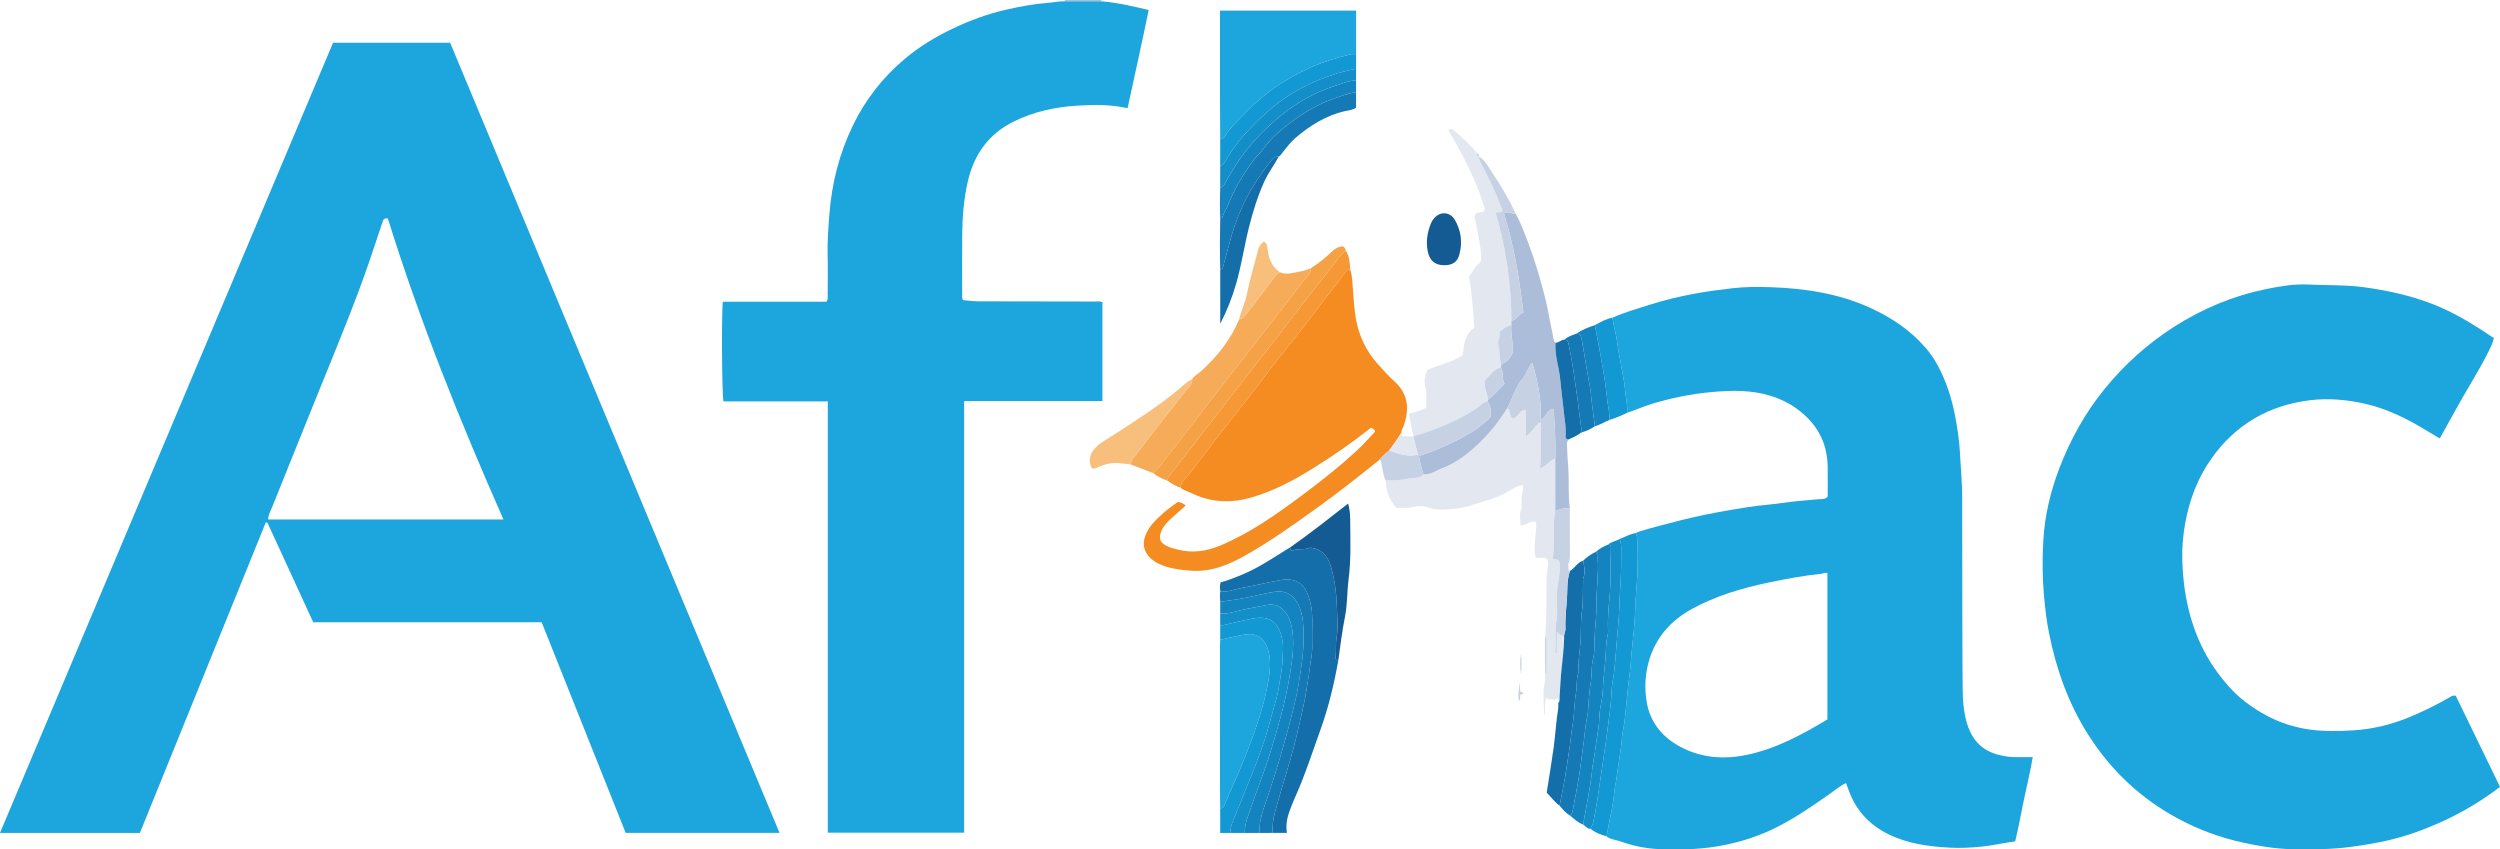 <?xml version="1.0" encoding="iso-8859-1"?>
<!-- Generator: Adobe Illustrator 27.0.0, SVG Export Plug-In . SVG Version: 6.00 Build 0)  -->
<svg version="1.1" id="Layer_1" xmlns="http://www.w3.org/2000/svg" xmlns:xlink="http://www.w3.org/1999/xlink" x="0px" y="0px"
	 viewBox="0 0 1707.345 580.137" style="enable-background:new 0 0 1707.345 580.137;" xml:space="preserve">
<g>
	<path style="fill:#ACBDD9;" d="M727.137,0.922c0.065-0.305,0.076-0.613,0.033-0.922c8.333,0,16.667,0,25,0
		c-0.043,0.31-0.033,0.617,0.032,0.923C743.848,0.923,735.492,0.922,727.137,0.922z"/>
	<path style="fill:#1DA5DD;" d="M227.448,29.204c26.7,0,53,0,79.975,0c74.892,179.656,149.841,359.448,224.934,539.585
		c-35.086,0-69.708,0-105.06,0c-19.018-47.673-38.168-95.675-57.383-143.841c-52.103,0-103.888,0-156.007,0
		c-10.48-22.791-20.899-45.448-31.318-68.105c-0.372,0.011-0.744,0.022-1.117,0.033c-28.648,70.659-57.296,141.319-85.934,211.954
		c-31.943,0-63.397,0-95.538,0C75.922,388.701,151.694,208.931,227.448,29.204z M183.131,354.773c53.711,0,107.247,0,160.713,0
		c-29.817-67.466-57.187-135.598-78.954-205.563c-3.05-0.428-3.278,1.27-3.814,2.907c-2.728,8.33-5.515,16.64-8.346,24.936
		c-9.743,28.553-21.307,56.4-32.642,84.338c-11.399,28.096-22.69,56.235-33.997,84.368
		C184.941,348.622,183.2,351.318,183.131,354.773z"/>
	<path style="fill:#1DA5DD;" d="M727.137,0.922c8.355,0,16.71,0.001,25.065,0.001c10.749,0.803,21.174,3.29,32.283,5.907
		c-4.638,22.514-9.569,44.659-14.427,67.073c-11.721-2.664-23.205-2.42-34.598-1.732c-14.954,0.903-29.505,4.107-43.069,10.784
		c-17.093,8.414-27.099,22.315-31.375,40.707c-2.796,12.027-3.774,24.219-3.88,36.501c-0.12,13.832-0.046,27.666-0.033,41.499
		c0.001,0.97-0.246,1.999,0.635,3.316c3.277,0.268,6.859,0.801,10.443,0.814c26.333,0.098,52.666,0.084,78.999,0.134
		c1.801,0.003,3.635-0.297,5.697,0.372c0,22.349,0,44.741,0,67.618c-15.782,0-31.399,0-47.016,0c-15.656,0-31.312,0-47.409,0
		c0,98.264,0,196.335,0,294.743c-31.167,0-61.894,0-93.129,0c0-98.088,0-196.149,0-294.547c-24.108,0-47.714,0-71.227,0
		c-1.053-3.879-1.413-57.723-0.492-68.055c23.657,0,47.375,0,70.739,0c1.282-1.718,0.884-3.095,0.89-4.371
		c0.041-9,0.22-18.005-0.033-26.998c-0.263-9.338,0.487-18.641,1.173-27.896c1.578-21.292,6.747-41.791,16.076-61.101
		c8.517-17.627,20.402-32.792,35.286-45.361c10.014-8.456,21.245-15.247,33.183-20.921c11.742-5.58,23.834-9.998,36.458-12.86
		c9.342-2.118,18.778-3.903,28.377-4.603C719.551,1.672,723.292,0.716,727.137,0.922z"/>
	<path style="fill:#1DA5DD;" d="M1101.169,216.997c8.276-3.743,17.021-6.154,25.636-8.916c9.922-3.18,20.06-5.563,30.299-7.49
		c8.616-1.621,17.304-2.707,26.016-3.731c8.807-1.035,17.606-1.021,26.394-0.712c23.32,0.821,46.183,4.296,67.628,14.042
		c14.665,6.665,27.928,15.587,38.436,27.928c6.04,7.093,10.215,15.475,13.573,24.212c4.239,11.03,6.476,22.495,8.142,34.156
		c1.319,9.234,1.445,18.511,2.167,27.761c0.792,10.156,0.554,20.279,0.592,30.412c0.144,38.153-0.02,76.308,0.309,114.459
		c0.077,8.877,0.55,17.854,3.48,26.489c3.531,10.405,10.238,17.127,20.99,19.86c4.057,1.031,8.087,1.724,12.271,1.63
		c3.475-0.078,6.953-0.016,11.13-0.016c-1.635,9.89-3.955,19.224-5.94,28.628c-2.011,9.531-3.633,19.144-6.056,28.871
		c-7.802,1.032-15.297,2.866-23.051,3.633c-7.151,0.708-14.285,1.071-21.396,0.698c-14.594-0.765-29.019-2.685-42.358-9.306
		c-13.278-6.591-22.461-16.811-27.242-30.906c-0.422-1.244-0.94-2.456-1.512-3.939c-4.385,2.084-7.849,5.193-11.625,7.809
		c-12.836,8.895-25.636,17.863-39.893,24.41c-11.788,5.413-24.124,9.046-36.956,11.126c-13.203,2.14-26.483,2.328-39.76,1.749
		c-8.934-0.39-17.707-2.356-26.156-5.348c-3.061-1.084-6.522-1.145-9.164-3.367c1.014-5.128,2.062-10.25,3.03-15.386
		c0.726-3.855,1.62-7.707,1.949-11.602c0.47-5.571,1.739-11.007,2.417-16.545c0.774-6.318,2.03-12.585,2.734-18.939
		c0.362-3.265,0.457-6.62,1.129-9.779c1.473-6.928,1.8-13.976,2.616-20.953c0.512-4.383,0.772-8.923,1.404-13.247
		c1.284-8.792,1.579-17.652,2.619-26.451c1.041-8.809,1.625-17.735,1.927-26.588c0.305-8.935,1.753-17.813,1.259-26.788
		c-0.238-4.318-0.061-8.661-0.034-12.992c0.016-2.646,0.107-5.293-1.011-7.787c0.744-0.355,1.458-0.809,2.237-1.052
		c8.998-2.795,18.143-5.04,27.262-7.402c11.531-2.986,23.21-5.287,34.908-7.328c8.285-1.445,16.64-2.758,25.065-3.547
		c8.56-0.801,17.042-2.34,25.649-2.944c3.959-0.278,7.911-0.829,11.896-0.956c1.503-0.048,2.914-0.445,4.024-1.676
		c0-6.826,0.072-13.653-0.014-20.479c-0.216-17.083-7.938-30.224-21.629-39.943c-10.857-7.707-23.33-10.98-36.444-11.676
		c-7.117-0.378-14.243,0.05-21.396,0.696c-13.927,1.258-27.451,4.059-40.797,8.1c-5.704,1.727-11.084,4.281-16.765,6.026
		c0.541-5.156-0.9-10.161-1.287-15.246c-0.432-5.674-1.749-11.281-2.707-16.913c-0.849-4.989-1.927-9.947-2.552-14.963
		C1103.865,228.764,1102.095,222.966,1101.169,216.997z M1248.02,391.355c-1.858-0.512-2.863,0.358-3.997,0.474
		c-12.348,1.271-24.522,3.548-36.659,6.105c-18.064,3.806-35.644,9.012-51.906,17.945c-14.095,7.742-24.255,18.898-29.056,34.536
		c-2.937,9.568-3.416,19.429-1.794,29.1c2.383,14.21,11.108,24.391,23.659,30.879c14.23,7.356,29.507,8.375,45.026,5.063
		c19.902-4.248,37.52-13.776,54.727-24.154C1248.02,457.934,1248.02,424.679,1248.02,391.355z"/>
	<path style="fill:#1DA5DD;" d="M1677.143,475.18c9.887,20.359,20.016,41.215,30.202,62.191
		c-12.939,9.857-26.609,17.987-41.229,24.468c-11.823,5.241-24,9.604-36.641,12.382c-7.568,1.663-15.222,2.954-22.936,4.017
		c-13.919,1.918-27.842,1.996-41.795,1.68c-11.111-0.252-22.042-2.114-32.902-4.48c-15.483-3.374-30.205-8.771-44.151-16.251
		c-25.602-13.731-46.077-32.977-61.628-57.51c-13.404-21.145-21.653-44.322-26.59-68.685c-1.735-8.559-2.761-17.299-3.552-26.065
		c-1.125-12.486-1.189-24.968-0.492-37.396c0.959-17.094,4.83-33.724,10.966-49.732c7.54-19.67,17.682-37.952,31.002-54.291
		c13.537-16.605,29.313-30.826,47.426-42.383c19.487-12.434,40.51-21.187,63.147-25.777c9.394-1.905,19.004-3.523,28.599-3.029
		c12.6,0.648,25.275,0.117,37.801,1.839c15.758,2.166,31.305,5.512,46.178,11.204c11.961,4.578,23.134,10.869,33.921,17.791
		c2.926,1.878,5.802,3.836,8.658,5.729c-0.457,4.081-6.974,16.291-17.695,34.347c-6.597,11.11-12.678,22.526-19.204,34.186
		c-2.634-1.548-5.047-2.909-7.404-4.362c-13.894-8.564-28.262-15.985-44.4-19.5c-11.956-2.604-24.136-3.704-36.144-2.305
		c-28.436,3.312-51.473,16.394-68.159,40.127c-9.346,13.293-14.89,28.078-17.758,43.876c-1.448,7.973-2.189,16.154-2.006,24.262
		c0.53,23.497,5.198,46.062,16.878,66.75c4.084,7.235,9.02,13.882,14.542,20.173c7.363,8.389,16.152,14.838,25.805,20.06
		c9.05,4.896,18.758,8.119,29.069,9.631c10.135,1.486,20.281,1.261,30.374,0.662c13.78-0.817,27.088-4.157,39.846-9.601
		c9.028-3.852,17.812-8.157,26.297-13.092C1674.135,475.531,1675.091,474.677,1677.143,475.18z"/>
	<path style="fill:#F58C22;" d="M922.101,184.01c1.64,4.956,1.487,10.154,1.964,15.254c0.602,6.44,0.836,12.914,2.075,19.285
		c2.171,11.159,6.823,21.061,14.431,29.617c3.652,4.108,7.275,8.261,11.359,11.899c9.996,8.905,10.834,19.501,6.506,31.291
		c-0.51,1.388-1.515,2.618-1.432,4.21c-2.647,4.327-5.504,8.507-8.66,12.48c-2.283,1.737-4.433,3.614-6.183,5.908
		c-13.75,11.042-27.56,22.014-41.884,32.306c-16.487,11.846-32.989,23.719-50.758,33.59c-10.954,6.085-22.539,10.787-35.518,9.92
		c-6.796-0.454-13.553-1.223-20.018-3.633c-3.99-1.487-7.548-3.657-10.093-7.029c-4.317-5.719-3.076-11.574,0.244-17.278
		c1.947-3.344,4.624-6.094,7.394-8.749c3.973-3.808,8.322-7.144,12.884-10.27c1.936,0.125,3.441,1.038,5.407,2.334
		c-3.55,3.193-6.835,6.149-10.121,9.103c-2.87,2.58-5.443,5.365-6.793,9.097c-1.588,4.39-0.73,6.957,3.269,9.162
		c2.637,1.454,5.513,2.168,8.435,2.897c9.91,2.471,19.396,1.1,28.632-2.764c20.401-8.534,38.28-21.22,55.884-34.303
		c12.82-9.528,25.34-19.457,37.135-30.241c4.414-4.036,8.344-8.602,12.827-13.272c0.098-1.003-1.083-1.711-2.048-2.532
		c-1.006-0.23-1.621,0.489-2.204,0.951c-11.87,9.409-24.335,17.967-37.163,26.001c-13.382,8.381-27.22,15.84-42.457,20.351
		c-13.824,4.092-27.417,3.848-40.626-2.422c-2.829-1.343-5.97-2.064-8.421-4.171c0.152-1.898,1.076-3.399,2.292-4.819
		c1.929-2.253,3.808-4.553,5.613-6.907c6.101-7.953,12.103-15.982,18.252-23.897c6.461-8.316,13.11-16.486,19.56-24.81
		c6.139-7.922,12.04-16.03,18.204-23.932c7.793-9.99,16.035-19.641,23.552-29.829c8.201-11.115,17.053-21.719,25.181-32.883
		C919.596,184.864,920.532,183.83,922.101,184.01z"/>
	<path style="fill:#E3E8F0;" d="M1064.227,480.104c-0.071-0.813-0.142-1.626-0.257-2.935c-2.707,0.933-5.338,0.916-8.086-0.393
		c-1.55,4.36,0.012,8.683-1.428,12.684c0.297-7.844-1.338-15.696,0.574-23.533c0.459-1.881,0.121-3.957,0.15-5.943
		c0.927-0.391,0.992-1.179,0.99-2.041c-0.011-6.964-0.011-13.927,0-20.891c0.001-0.862-0.065-1.649-0.992-2.04
		c1.344-13.724,0.781-27.495,1.096-41.244c0.089-3.882,1.556-7.729,0.588-11.369c-1.305-1.761-2.895-1.351-4.352-1.391
		c-1.291-0.035-2.584-0.007-3.756-0.007c-1.96-8.494,0.856-16.486,0.341-24.529c-4.213-1.634-6.749,2.921-10.67,2.339
		c-0.174-3.913-0.885-7.655,0.501-11.36c0.169-0.452,0.219-0.969,0.23-1.457c0.083-3.785-0.228-7.582,0.948-11.306
		c0.315-0.997,0.38-2.317-0.551-3.511c-3.827,0.818-7.191,3.094-10.414,5.032c-6.338,3.812-13.4,5.333-20.196,7.576
		c-4.596,1.517-9.315,2.999-14.266,3.519c-6.727,0.707-13.313,1.675-19.96-0.9c-3.056-1.184-6.704-0.962-9.831-0.108
		c-3.835,1.047-7.525,0.425-11.104,0.6c-5.132-5.466-7.101-11.9-7.587-18.921c5.399,0.454,10.817-0.039,16.013-1.169
		c3.311-0.72,7.308,0.376,9.964-2.794c1.478-0.059,2.89-0.175,4.376-0.613c2.736-0.807,5.089-2.361,7.714-3.339
		c8.472-3.155,15.793-8.209,22.44-14.181c8.758-7.868,16.305-16.815,22.468-26.885c1.183,0.45,1.979,1.241,1.979,2.562
		c0,1.732,0.569,3.161,1.811,4.193c3.929-0.321,4.39-5.859,9.092-5.71c0,5.976,0,11.703,0,17.787
		c4.659-2.18,5.803-7.277,10.115-9.696c0,5.691,0.031,10.978-0.009,16.263c-0.039,5.13,0.305,10.264-0.529,15.542
		c4.477-1.37,6.551-5.566,10.527-6.92c0.005,11.994,0.01,23.988,0.015,35.982c-2.22,10.747,0.198,21.72-1.808,32.356
		c1.374,1.131,3.313,0.083,4.15,1.585c0.934,1.099,0.598,2.31,0.66,3.449c0.333,6.144-1.414,12.073-1.885,18.11
		c-0.516,6.624,0.828,13.503-0.406,19.931c-1.274,6.633-0.09,13.086-0.669,19.587c-0.063,0.711-0.565,1.791,1.02,2.416
		c0-4.771,0-9.343,0-14.939c1.659,2.183,3.154,2.751,4.909,2.511c0.029,0.659,0.102,1.32,0.081,1.978
		c-0.232,7.25-1.093,14.444-1.833,21.653c-0.606,5.902-0.836,11.841-1.27,17.761
		C1065.003,476.993,1065.606,478.742,1064.227,480.104z"/>
	<path style="fill:#1DA5DD;" d="M833.323,95.012c-0.047-9.328-0.123-18.657-0.134-27.985c-0.021-18.164-0.004-36.328-0.003-54.492
		c0-1.646,0-3.293,0-5.289c30.968,0,61.682,0,92.951,0c0,9.893,0,19.825,0,29.757c-1.332,0.027-2.729-0.202-3.984,0.122
		c-9.21,2.376-18.365,4.995-27.048,8.921c-17.033,7.701-32.355,17.895-45.151,31.666c-3.721,4.004-7.775,7.664-11.24,11.957
		C837.207,91.535,836.668,94.865,833.323,95.012z"/>
	<path style="fill:#E3E8F0;" d="M965.172,298.002c-1.012-5.099-2.024-10.197-3.056-15.396c4.157-1.238,8.178-2.053,12.008-4.197
		c-0.283-4.906,0.538-9.763-0.756-14.746c-0.898-3.454-0.44-7.249,1.595-11.067c7.614-3.561,16.646-4.905,24.014-10.237
		c0.705-7.252,1.62-14.458,7.931-18.622c-1.049-11.886-1.539-23.212-3.686-34.808c2.327-2.851,3.664-6.92,7.716-9.684
		c1.33-3.771,0.344-8.055-0.309-12.348c-0.909-5.984-2.062-11.918-3.407-17.82c-0.246-1.08-0.275-2.351,0.738-3.262
		c1.578-1.912,4.989,0.627,6.113-3.106c-5.527-18.834-14.831-36.552-24.923-53.748c1.047-1.244,2.033-1.142,2.876-0.491
		c6.317,4.88,12.022,10.403,17.151,16.521c-1.306,1.56-1.306,1.56,1.013,2.005l-0.015-0.015c-0.321,1.959,0.749,3.492,1.554,5.109
		c2.927,5.876,6.002,11.684,8.718,17.657c2.156,4.74,3.867,9.683,5.715,14.379c-1.453,1.511-3.219,0.287-4.632,1.387
		c6.923,23.959,10.554,48.476,10.653,73.495c-0.014,0.988-0.029,1.975-0.043,2.963c-3.298,0.437-5.421,2.804-8.242,4.754
		c1.255,3.062-1.416,5.834-0.615,8.705c1.247,4.474,0.493,9.162,1.892,13.569c-0.013,0.657-0.027,1.315-0.04,1.972
		c-5.172,0.948-7.391,5.551-10.884,8.505c0,1.991-0.336,3.864,0.077,5.553c0.649,2.65,1.616,5.222,1.85,7.973
		c-0.018,0.33-0.028,0.661-0.03,0.991c-3.414,0.596-5.498,3.353-8.186,5.109C994.724,287.754,980.242,293.532,965.172,298.002z"/>
	<path style="fill:#ACBDD9;" d="M1032.139,221.973c0.014-0.988,0.029-1.975,0.043-2.963c3.68-0.461,4.648-4.567,8.187-5.558
		c-2.697-23.125-6.431-45.761-13.276-67.637c3.077-2.005,5.469,0.536,8.04,0.209c3.643,6.504,6.12,13.519,8.769,20.442
		c4.351,11.371,7.705,23.083,10.8,34.837c2.295,8.715,3.654,17.673,5.568,26.492c0.466,2.149,0.38,4.542,2.045,6.328
		c-0.625,8.678,2.53,16.876,3.274,25.413c0.641,7.358,1.74,14.724,2.439,22.091c0.514,5.417,1.701,10.822,1.187,16.324
		c-0.137,1.465,0.598,2.14,2.004,2.203c-1.097,1.218-1.082,2.696-1.045,4.209c0.113,4.617,0.403,9.21,0.77,13.82
		c0.762,9.549-0.115,19.2,1.118,28.763c-3.458-0.088-6.727,0.732-9.892,2.053c-0.005-11.994-0.01-23.988-0.015-35.982
		c0.369-10.948-0.307-21.863-1.046-32.775c-0.031-0.451-0.253-0.981-1.037-1.031c-3.594,1.167-3.938,5.938-7.996,7.512
		c0.922-13.436-1.907-26.052-5.576-38.825c-1.97,1.421-2.327,3.297-3.219,4.812c-1.168,1.983-1.757,4.298-3.353,6.045
		c-5.321,5.827-6.853,13.664-10.761,20.24c-6.164,10.07-13.71,19.017-22.468,26.885c-6.647,5.971-13.968,11.025-22.44,14.181
		c-2.624,0.978-4.977,2.532-7.714,3.339c-1.486,0.438-2.898,0.554-4.376,0.613c-1.381-3.984-2.364-8.059-3.12-12.572
		c9.04-2.948,17.591-6.555,25.906-10.757c8.552-4.322,16.65-9.193,23.059-16.078c0.226-5.539,0.053-6.476-1.868-10.61
		c0.002-0.331,0.012-0.661,0.03-0.991c4.104-3.05,7.311-7.008,11.3-10.886c-1.88-3.444-0.436-7.568-2.344-11.145
		c0.013-0.657,0.027-1.315,0.04-1.972c3.554-1.912,6.487-4.42,7.926-8.177C1033.744,234.4,1031.506,228.264,1032.139,221.973z"/>
	<path style="fill:#136EA9;" d="M833.352,403.979c-0.176-1.974-0.41-3.95,0.245-6.255c4.972-1.279,9.853-3.277,14.727-5.301
		c10.617-4.409,20.15-10.73,29.823-16.808c0.974-0.612,1.968-1.194,2.952-1.791c0.053,1.306,0.621,2.719,1.991,2.077
		c3.314-1.551,6.951-0.164,10.212-1.486c1.311-0.532,2.491-0.291,3.837,0.014c6.919,1.571,10.123,6.841,11.87,12.8
		c2.919,9.956,3.907,20.289,4.133,30.657c0.123,5.66,0.704,11.452-0.258,16.951c-0.848,4.846-0.308,9.578-0.706,14.34
		c-0.107,1.278,0.609,1.787,1.799,1.792c-2.828,16.099-6.639,32.013-12.167,47.348c-5.562,15.428-10.535,31.102-17.304,46.096
		c-1.524,3.375-2.904,6.876-4.121,10.36c-1.535,4.396-2.285,9.104-1.484,14.046c-3.437,0-6.573,0-9.709,0
		c-0.382-4.653,0.243-9.219,1.44-13.688c5.237-19.562,11.943-38.717,16.253-58.536c1.873-8.612,4.186-17.115,5.428-25.884
		c0.663-4.685,1.627-9.326,2.14-14.063c0.528-4.873,1.764-9.665,1.73-14.618c-0.033-4.992-0.095-9.986,0.016-14.975
		c0.137-6.124-0.058-12.174-2-18.075c-1.745-5.302-3.828-10.18-9.683-12.303c-3.273-1.187-6.673-1.054-9.808-0.526
		c-9.001,1.517-17.866,3.832-26.858,5.417C843.031,402.417,838.407,404.557,833.352,403.979z"/>
	<path style="fill:#F6AB58;" d="M814.137,258.946c1.453-2.311,3.922-3.51,5.877-5.266c11.224-10.085,20.418-21.624,26.291-35.636
		c2.671-0.217,3.952-2.426,5.319-4.15c5.302-6.687,10.273-13.638,15.585-20.318c2.126-2.674,3.688-5.95,6.973-7.586
		c4.92,2.123,9.674-0.024,14.452-0.69c2.241-0.312,4.375-1.387,6.558-2.116c-0.009,1.161-0.275,2.159-0.863,3.259
		c-1.354,2.536-3.562,4.318-5.218,6.576c-4.664,6.358-9.491,12.598-14.316,18.836c-5.529,7.148-11.135,14.236-16.691,21.364
		c-3.84,4.928-7.632,9.893-11.48,14.816c-5.467,6.994-11.004,13.933-16.438,20.951c-4.828,6.234-9.525,12.57-14.338,18.816
		c-5.616,7.287-11.175,14.624-16.99,21.75c-3.711,4.547-6.827,9.591-11.198,13.593c-5.194-2-10.387-4-15.581-5.999
		c0.26-2.046,1.365-3.613,2.616-5.209c5.26-6.711,10.366-13.542,15.606-20.269c6.458-8.291,13.105-16.439,19.425-24.834
		C811.509,264.466,814.627,262.651,814.137,258.946z"/>
	<path style="fill:#1DA5DD;" d="M833.323,552.012c-0.047-3.649-0.133-7.297-0.135-10.946c-0.015-33.369-0.017-66.737-0.014-100.106
		c0-1.325,0.096-2.649,0.147-3.974c3.652-0.846,7.286-1.777,10.96-2.513c3.04-0.61,6.122-1.354,9.193-1.396
		c6.156-0.084,10.862,4.339,12.662,11.061c2.112,7.885,1.099,15.763-0.378,23.49c-3.237,16.933-9.124,33.064-15.369,49.106
		c-4.414,11.339-9.726,22.265-14.341,33.501C835.563,551.417,834.648,552.059,833.323,552.012z"/>
	<path style="fill:#1298D2;" d="M1117.164,364.082c1.118,2.495,1.028,5.141,1.011,7.787c-0.027,4.331-0.204,8.674,0.034,12.992
		c0.494,8.975-0.954,17.853-1.259,26.788c-0.302,8.853-0.886,17.779-1.927,26.588c-1.04,8.799-1.334,17.659-2.619,26.451
		c-0.632,4.323-0.892,8.864-1.404,13.247c-0.815,6.977-1.143,14.025-2.616,20.953c-0.672,3.159-0.767,6.514-1.129,9.779
		c-0.704,6.354-1.961,12.621-2.734,18.939c-0.678,5.538-1.948,10.974-2.417,16.545c-0.329,3.895-1.223,7.747-1.949,11.602
		c-0.967,5.137-2.016,10.258-3.03,15.386c-3.985-0.993-7.677-2.618-10.975-5.092c0.667-1.502,1.629-2.944,1.949-4.517
		c1.141-5.603,2.233-11.226,3.027-16.886c1.047-7.459,2.13-14.925,3.275-22.357c1.295-8.4,2.538-16.83,3.579-25.247
		c0.844-6.824,1.901-13.656,2.375-20.558c0.246-3.581,0.26-7.282,0.933-10.789c1.617-8.415,1.912-16.966,2.685-25.433
		c0.837-9.168,1.714-18.389,2.003-27.577c0.275-8.77,1.022-17.512,1.184-26.28c0.067-3.663-0.059-7.33,0.036-10.991
		c0.064-2.504-0.086-4.941-1.033-7.285C1109.789,366.673,1113.211,364.654,1117.164,364.082z"/>
	<path style="fill:#F59835;" d="M922.101,184.01c-1.569-0.18-2.505,0.854-3.278,1.915c-8.127,11.164-16.98,21.768-25.181,32.883
		c-7.517,10.189-15.76,19.84-23.552,29.829c-6.164,7.902-12.065,16.009-18.204,23.932c-6.45,8.324-13.099,16.494-19.56,24.81
		c-6.149,7.915-12.151,15.945-18.252,23.897c-1.805,2.353-3.684,4.654-5.613,6.907c-1.216,1.42-2.14,2.92-2.292,4.819
		c-3.373-0.953-6.151-3.03-9.088-4.808c0.151-0.637,0.118-1.417,0.482-1.89c5.91-7.693,11.871-15.346,17.819-23.01
		c6.648-8.568,13.294-17.138,19.942-25.707c6.049-7.796,12.091-15.596,18.151-23.383c6.563-8.432,13.162-16.836,19.712-25.277
		c6.147-7.922,12.235-15.889,18.38-23.812c5.539-7.142,11.011-14.341,16.724-21.342c3.517-4.311,6.258-9.3,10.808-12.737
		C921.46,175.046,921.974,179.484,922.101,184.01z"/>
	<path style="fill:#F5A247;" d="M919.1,171.036c-4.55,3.437-7.291,8.426-10.808,12.737c-5.713,7.001-11.185,14.2-16.724,21.342
		c-6.145,7.923-12.233,15.891-18.38,23.812c-6.551,8.441-13.149,16.845-19.712,25.277c-6.061,7.786-12.103,15.587-18.151,23.383
		c-6.648,8.568-13.293,17.139-19.942,25.707c-5.947,7.664-11.909,15.317-17.819,23.01c-0.364,0.474-0.33,1.253-0.482,1.89
		c-3.354-1.284-6.661-2.655-9.42-5.049c4.371-4.002,7.487-9.047,11.198-13.593c5.815-7.126,11.374-14.462,16.99-21.75
		c4.813-6.246,9.51-12.581,14.338-18.816c5.435-7.018,10.971-13.958,16.438-20.951c3.848-4.922,7.639-9.888,11.48-14.816
		c5.555-7.128,11.161-14.216,16.691-21.364c4.826-6.238,9.652-12.478,14.316-18.836c1.657-2.258,3.864-4.041,5.218-6.576
		c0.588-1.1,0.854-2.097,0.863-3.259c5.351-3.273,10.11-7.304,14.66-11.584c1.977-1.859,4.193-3.095,6.997-3.4
		C918.207,168.604,918.772,169.722,919.1,171.036z"/>
	<path style="fill:#136EA9;" d="M1064.227,480.104c1.379-1.361,0.776-3.111,0.893-4.706c0.433-5.92,0.664-11.86,1.27-17.761
		c0.74-7.209,1.601-14.403,1.833-21.653c0.021-0.658-0.052-1.318-0.081-1.978c0.302-1.613,1.04-3.126,0.963-4.828
		c-0.389-8.588,1.137-17.085,1.223-25.664c0.045-4.536,0.337-9.157,1.776-13.566c3.411-1.828,5.085-5.894,9.043-7.018
		c0.82,4.028,1.801,8.043,0.064,12.105c-0.241,0.564-0.012,1.319-0.044,1.984c-0.321,6.763,0.161,13.502-0.796,20.315
		c-0.958,6.817-0.595,13.838-0.979,20.772c-0.365,6.59-1.865,13.13-1.234,19.776c0.031,0.327,0.046,0.694-0.067,0.991
		c-1.741,4.554-0.967,9.425-1.778,14.129c-1.224,7.102-1.093,14.437-2.296,21.545c-1.177,6.953-1.615,13.982-2.824,20.918
		c-0.87,4.997-1.421,10.049-2.304,15.043c-1.165,6.593-2.516,13.153-3.787,19.727c-3.385-2.463-5.799-5.862-8.798-8.911
		c1.573-10.084,3.266-20.131,4.668-30.219c0.953-6.859,1.448-13.781,2.248-20.663C1063.62,487,1064.493,483.609,1064.227,480.104z"
		/>
	<path style="fill:#1484C0;" d="M833.333,418.988c0.003-2.667,0.005-5.335,0.008-8.002c5.168-0.775,10.368-1.385,15.498-2.365
		c7.204-1.377,14.306-3.345,21.544-4.467c6.022-0.934,11.258,0.76,14.892,6.357c3.463,5.334,4.444,11.267,4.837,17.31
		c0.688,10.572-0.324,21.09-1.978,31.532c-0.97,6.124-1.919,12.271-3.338,18.299c-5.96,25.314-13.387,50.211-21.865,74.79
		c-1.845,5.35-3.038,10.725-2.747,16.392c-3.334,0.002-6.667,0.003-10.001,0.005c-0.262-3.685,0.671-7.117,1.82-10.603
		c5.027-15.246,11.24-30.065,15.89-45.458c4.874-16.132,9.674-32.229,12.479-48.903c1.56-9.269,3.144-18.498,2.719-27.893
		c-0.243-5.376-1.023-10.726-3.752-15.644c-2.906-5.238-8.107-8.436-13.729-7.233c-6.223,1.331-12.523,2.237-18.722,3.74
		C842.468,417.918,838.025,419.408,833.333,418.988z"/>
	<path style="fill:#1298D2;" d="M833.323,552.012c1.325,0.047,2.24-0.596,2.725-1.777c4.615-11.236,9.927-22.162,14.341-33.501
		c6.245-16.042,12.132-32.173,15.369-49.106c1.477-7.727,2.49-15.605,0.378-23.49c-1.8-6.722-6.506-11.145-12.662-11.061
		c-3.072,0.042-6.153,0.786-9.193,1.396c-3.674,0.737-7.308,1.667-10.96,2.513c0.002-3.333,0.005-6.665,0.007-9.998
		c0.667,0,1.361,0.122,1.996-0.02c6.696-1.502,13.347-3.233,20.081-4.534c9.49-1.833,16.323,0.545,19.452,11.055
		c0.931,3.128,1.553,6.361,1.37,9.743c-0.25,4.612-0.208,9.202-0.919,13.822c-0.572,3.714-1.221,7.429-1.742,11.157
		c-0.866,6.184-2.767,12.118-4.438,18.099c-2.246,8.044-4.37,16.153-7.227,23.987c-2.191,6.009-4.268,12.076-6.696,18.004
		c-3.3,8.057-6.676,16.087-9.796,24.214c-2.047,5.332-5.082,10.376-5.228,16.325c-2.133,0-4.266,0-6.858,0
		C833.323,563.169,833.323,557.591,833.323,552.012z"/>
	<path style="fill:#1579B5;" d="M1065.102,550.234c1.271-6.574,2.621-13.134,3.787-19.727c0.883-4.994,1.433-10.047,2.304-15.043
		c1.208-6.937,1.647-13.966,2.824-20.918c1.203-7.108,1.073-14.442,2.296-21.545c0.811-4.704,0.037-9.575,1.778-14.129
		c0.113-0.297,0.098-0.664,0.067-0.991c-0.63-6.646,0.87-13.186,1.234-19.776c0.383-6.934,0.021-13.955,0.979-20.772
		c0.958-6.813,0.475-13.552,0.796-20.315c0.032-0.665-0.198-1.42,0.044-1.984c1.737-4.061,0.756-8.077-0.064-12.105
		c2.564-2.534,5.496-4.536,8.754-6.069c2.111,0.98,1.141,2.887,1.243,4.403c0.741,10.948-1.062,21.832-0.923,32.759
		c0.101,7.957-1.189,15.813-1.312,23.77c-0.062,4.014,0.073,8.342-0.965,12.251c-1.377,5.188-0.654,10.455-1.521,15.671
		c-0.741,4.454-1.15,9.138-1.527,13.723c-0.266,3.233-0.202,6.597-0.898,9.791c-1.398,6.412-1.783,12.963-2.646,19.431
		c-0.779,5.838-1.642,11.693-2.407,17.537c-1.163,8.887-3.182,17.66-4.736,26.5c-0.293,1.668-0.584,3.204-2.003,4.285
		C1069.347,555.247,1067.186,552.781,1065.102,550.234z"/>
	<path style="fill:#1484C0;" d="M1072.204,556.98c1.418-1.081,1.71-2.617,2.003-4.285c1.554-8.839,3.573-17.612,4.736-26.5
		c0.765-5.844,1.628-11.699,2.407-17.537c0.863-6.468,1.249-13.019,2.646-19.431c0.696-3.194,0.632-6.558,0.898-9.791
		c0.377-4.585,0.786-9.269,1.527-13.723c0.868-5.216,0.144-10.483,1.521-15.671c1.038-3.91,0.903-8.237,0.965-12.251
		c0.123-7.957,1.413-15.813,1.312-23.77c-0.139-10.926,1.664-21.81,0.923-32.759c-0.103-1.516,0.868-3.423-1.243-4.403
		c2.38-2.235,5.245-3.652,8.223-4.879c2.331-0.049,2.112,1.615,2.04,3.109c-0.472,9.748,0.121,19.485-0.69,29.283
		c-0.691,8.345-1.655,16.79-1.312,25.24c0.047,1.16,0.153,2.375-0.113,3.482c-1.431,5.954-1.211,12.073-1.758,18.103
		c-0.459,5.072-1.014,10.17-1.412,15.248c-0.279,3.568-0.217,7.244-0.877,10.789c-0.871,4.675-1.762,9.33-1.836,14.105
		c-0.055,3.623-0.68,7.258-1.288,10.748c-1.009,5.794-1.528,11.654-2.631,17.435c-1.042,5.459-1.294,11.065-2.206,16.555
		c-1.496,9.012-3.243,17.982-4.885,26.969C1077.616,561.845,1075.02,559.25,1072.204,556.98z"/>
	<path style="fill:#1579B5;" d="M860.183,568.834c-0.292-5.667,0.901-11.042,2.747-16.392c8.478-24.579,15.905-49.476,21.865-74.79
		c1.419-6.028,2.368-12.176,3.338-18.299c1.654-10.442,2.666-20.96,1.978-31.532c-0.393-6.043-1.374-11.976-4.837-17.31
		c-3.634-5.597-8.87-7.291-14.892-6.357c-7.238,1.122-14.34,3.09-21.544,4.467c-5.129,0.98-10.329,1.59-15.497,2.365
		c-0.233-2.336-0.288-4.672,0.012-7.007c5.054,0.578,9.679-1.562,14.497-2.412c8.992-1.585,17.857-3.9,26.858-5.417
		c3.135-0.529,6.536-0.661,9.808,0.526c5.854,2.123,7.938,7.002,9.683,12.303c1.942,5.901,2.137,11.951,2,18.075
		c-0.111,4.989-0.05,9.983-0.016,14.975c0.033,4.953-1.203,9.746-1.73,14.618c-0.513,4.737-1.477,9.378-2.14,14.063
		c-1.242,8.769-3.555,17.272-5.428,25.884c-4.31,19.82-11.017,38.974-16.253,58.536c-1.196,4.469-1.822,9.035-1.44,13.688
		C866.188,568.825,863.186,568.83,860.183,568.834z"/>
	<path style="fill:#1579B5;" d="M833.343,184.014c-0.314-11.667-0.25-23.334-0.001-35.001c0.469-0.13,1.276-0.151,1.357-0.405
		c1.011-3.16,2.904-5.911,4.121-8.954c4.425-11.069,10.439-21.169,17.641-30.664c2.02-2.663,4.585-4.768,6.472-7.476
		c3.734-5.359,8.459-9.89,13.423-13.915c9.966-8.082,20.685-15.14,32.869-19.623c5.519-2.031,10.999-4.19,16.887-4.967
		c0,3.477,0,6.954,0,10.482c-2.214,1.77-5.012,1.77-7.503,2.343c-13.15,3.025-24.128,10.002-34.177,18.575
		c-3.127,2.668-5.551,6.171-8.225,9.352c-0.952,1.133-1.598,2.53-2.986,3.261c-2.08-0.416-3.511,0.644-4.695,2.143
		c-1.831,2.318-3.681,4.626-5.401,7.026c-6.137,8.566-11.566,17.553-15.708,27.264c-2.892,6.781-5.411,13.697-7.274,20.848
		c-1.563,6-3.339,11.945-4.886,17.949C834.952,183.436,834.506,183.991,833.343,184.014z"/>
	<path style="fill:#138EC9;" d="M840.181,568.843c0.146-5.949,3.182-10.993,5.228-16.325c3.12-8.127,6.496-16.157,9.796-24.214
		c2.428-5.928,4.505-11.995,6.696-18.004c2.856-7.833,4.98-15.943,7.227-23.987c1.67-5.981,3.572-11.915,4.438-18.099
		c0.522-3.728,1.17-7.443,1.742-11.157c0.711-4.621,0.669-9.211,0.919-13.822c0.183-3.383-0.438-6.615-1.37-9.743
		c-3.13-10.51-9.962-12.888-19.452-11.055c-6.734,1.301-13.385,3.032-20.081,4.534c-0.635,0.142-1.329,0.02-1.996,0.02
		c0.002-2.667,0.003-5.334,0.005-8.001c4.692,0.42,9.135-1.07,13.555-2.141c6.199-1.503,12.499-2.409,18.722-3.74
		c5.621-1.203,10.822,1.995,13.729,7.233c2.729,4.919,3.509,10.268,3.752,15.644c0.424,9.395-1.16,18.624-2.719,27.893
		c-2.805,16.674-7.606,32.77-12.479,48.903c-4.65,15.392-10.863,30.211-15.89,45.458c-1.149,3.486-2.082,6.918-1.82,10.603
		C846.849,568.841,843.515,568.842,840.181,568.843z"/>
	<path style="fill:#138EC9;" d="M1081.155,563.05c1.641-8.988,3.389-17.957,4.885-26.969c0.911-5.49,1.164-11.095,2.206-16.555
		c1.103-5.781,1.622-11.641,2.631-17.435c0.608-3.49,1.232-7.125,1.288-10.748c0.073-4.775,0.965-9.43,1.836-14.105
		c0.66-3.546,0.598-7.221,0.877-10.789c0.398-5.078,0.953-10.176,1.412-15.248c0.546-6.03,0.327-12.149,1.758-18.103
		c0.266-1.107,0.16-2.322,0.113-3.482c-0.343-8.45,0.621-16.895,1.312-25.24c0.812-9.798,0.218-19.535,0.69-29.283
		c0.073-1.495,0.292-3.158-2.04-3.109c2.321-2.032,5.426-2.43,8.039-3.853c0.948,2.343,1.098,4.78,1.033,7.285
		c-0.094,3.662,0.032,7.328-0.036,10.991c-0.161,8.768-0.908,17.51-1.184,26.28c-0.288,9.189-1.166,18.41-2.003,27.577
		c-0.773,8.467-1.067,17.017-2.685,25.433c-0.674,3.507-0.687,7.208-0.933,10.789c-0.474,6.901-1.531,13.734-2.375,20.558
		c-1.041,8.417-2.284,16.847-3.579,25.247c-1.146,7.431-2.229,14.898-3.275,22.357c-0.794,5.66-1.886,11.283-3.027,16.886
		c-0.32,1.573-1.282,3.015-1.949,4.517C1083.924,565.982,1082.752,564.162,1081.155,563.05z"/>
	<path style="fill:#155B93;" d="M913.976,450.969c-1.19-0.005-1.905-0.514-1.799-1.792c0.398-4.762-0.142-9.493,0.706-14.34
		c0.962-5.499,0.381-11.291,0.258-16.951c-0.226-10.368-1.213-20.701-4.133-30.657c-1.747-5.959-4.951-11.229-11.87-12.8
		c-1.346-0.306-2.526-0.546-3.837-0.014c-3.261,1.322-6.898-0.066-10.212,1.486c-1.37,0.641-1.938-0.772-1.991-2.077
		c13.462-9.389,26.317-19.588,39.619-29.965c0.994,3.816,1.346,7.322,1.375,10.851c0.113,13.642,0.644,27.345-1.088,40.879
		c-1.077,8.422-0.777,16.881-2.424,25.358C916.662,430.827,915.314,440.928,913.976,450.969z"/>
	<path style="fill:#C6D2E4;" d="M1016.147,273.996c1.921,4.133,2.094,5.07,1.868,10.61c-6.409,6.885-14.507,11.756-23.059,16.078
		c-8.315,4.202-16.865,7.809-25.906,10.757c0.756,4.514,1.74,8.588,3.12,12.572c-2.655,3.17-6.653,2.074-9.964,2.794
		c-5.197,1.13-10.614,1.623-16.013,1.169c-1.74-3.998-2.057-8.341-3-12.531c-0.157-0.696-0.407-1.188-1.032-1.492
		c1.751-2.294,3.9-4.171,6.183-5.908c2.08-0.303,3.817,0.845,5.675,1.409c4.589,1.394,9.178,2.202,14.26,1.039
		c-1.073-4.315-2.091-8.404-3.108-12.492v0c15.07-4.47,29.553-10.247,42.789-18.896
		C1010.648,277.349,1012.733,274.591,1016.147,273.996z"/>
	<path style="fill:#1298D2;" d="M833.323,95.012c3.345-0.147,3.884-3.478,5.389-5.342c3.465-4.293,7.52-7.953,11.24-11.957
		c12.797-13.771,28.118-23.966,45.151-31.666c8.684-3.926,17.838-6.545,27.048-8.921c1.255-0.324,2.653-0.095,3.984-0.122
		c-0.002,3.334-0.005,6.667-0.007,10.001c-8.728,1.541-17.068,4.19-25.309,7.545c-13.127,5.345-25.051,12.617-35.472,21.995
		c-11.294,10.163-21.855,21.162-29.25,34.714c-0.599,1.097-1.434,1.819-2.768,1.752C833.327,107.011,833.325,101.011,833.323,95.012
		z"/>
	<path style="fill:#F8BF7C;" d="M814.137,258.946c0.49,3.705-2.628,5.52-4.41,7.887c-6.32,8.395-12.966,16.542-19.425,24.834
		c-5.24,6.727-10.345,13.559-15.606,20.269c-1.251,1.596-2.356,3.163-2.616,5.209c-2.625-0.294-5.266-0.585-7.873-0.875
		c-4.588-0.511-9.164,0.621-13.491,2.421c-1.648,0.685-3.229,1.848-5.164,0.961c-2.335-4.514-1.597-9.429,2.253-13.554
		c3.782-4.052,8.774-6.468,13.341-9.446c15.127-9.866,30.394-19.516,44.293-31.147C808.205,263.19,810.716,260.431,814.137,258.946z
		"/>
	<path style="fill:#1484C0;" d="M926.112,63.008c-5.887,0.778-11.367,2.936-16.887,4.967c-12.184,4.483-22.903,11.542-32.869,19.623
		c-4.964,4.025-9.689,8.557-13.423,13.915c-1.887,2.708-4.452,4.813-6.472,7.476c-7.201,9.495-13.215,19.594-17.641,30.664
		c-1.217,3.043-3.11,5.794-4.121,8.954c-0.081,0.254-0.887,0.276-1.357,0.405c-0.3-7.001-0.249-14.001-0.008-21.002
		c1.555,0.019,2.285-0.908,2.944-2.214c1.257-2.492,2.689-4.897,4.099-7.309c8.929-15.271,20.483-28.261,34.18-39.405
		c11.336-9.223,23.84-16.301,37.813-20.662c4.507-1.407,8.879-3.445,13.75-3.416C926.118,57.673,926.115,60.341,926.112,63.008z"/>
	<path style="fill:#136EA9;" d="M833.343,184.014c1.164-0.024,1.609-0.578,1.915-1.765c1.547-6.004,3.322-11.949,4.886-17.949
		c1.863-7.151,4.382-14.067,7.274-20.848c4.142-9.711,9.57-18.699,15.708-27.264c1.719-2.4,3.57-4.708,5.401-7.026
		c1.184-1.499,2.615-2.559,4.695-2.143c-3.068,5.784-7.08,10.999-9.803,17.017c-4.507,9.963-7.721,20.293-10.379,30.884
		c-3.26,12.989-5.182,26.27-8.929,39.146c-2.637,9.062-6.019,17.799-10.767,27.082C833.343,208.104,833.343,196.059,833.343,184.014
		z"/>
	<path style="fill:#138EC9;" d="M926.121,55.005c-4.872-0.029-9.243,2.009-13.75,3.416c-13.972,4.361-26.477,11.439-37.813,20.662
		c-13.697,11.144-25.251,24.134-34.18,39.405c-1.41,2.412-2.842,4.817-4.099,7.309c-0.659,1.306-1.39,2.233-2.944,2.214
		c-0.002-5.001-0.003-10.001-0.005-15.002c1.335,0.067,2.169-0.654,2.768-1.752c7.395-13.551,17.957-24.551,29.25-34.714
		c10.42-9.377,22.344-16.649,35.472-21.995c8.241-3.356,16.582-6.004,25.309-7.545C926.126,49.671,926.124,52.338,926.121,55.005z"
		/>
	<path style="fill:#1298D2;" d="M1101.169,216.997c0.926,5.969,2.696,11.767,3.445,17.784c0.624,5.016,1.703,9.974,2.552,14.963
		c0.958,5.632,2.275,11.239,2.707,16.913c0.387,5.086,1.828,10.09,1.287,15.246c-3.851,2.018-7.888,3.583-12.021,4.915
		c0.288-3.972-0.707-7.874-1.24-11.718c-0.94-6.776-1.451-13.619-2.717-20.354c-0.932-4.96-1.699-9.95-2.611-14.914
		c-1.088-5.92-2.252-11.826-3.383-17.738C1093.012,219.996,1096.766,217.732,1101.169,216.997z"/>
	<path style="fill:#1484C0;" d="M1089.188,222.095c1.131,5.912,2.296,11.818,3.383,17.738c0.912,4.964,1.679,9.954,2.611,14.914
		c1.266,6.735,1.777,13.578,2.717,20.354c0.533,3.844,1.529,7.746,1.24,11.718c-3.361,1.317-6.414,3.352-9.945,4.275
		c-0.759-5.685-1.54-11.367-2.21-17.064c-0.38-3.232-0.554-6.527-1.164-9.751c-0.941-4.974-1.796-9.966-2.647-14.956
		c-1.045-6.124-1.954-12.273-3.132-18.37c-0.342-1.772-1.365-3.458-3.786-2.921C1080.216,225.29,1084.635,223.546,1089.188,222.095z
		"/>
	<path style="fill:#155B93;" d="M986.277,181.122c-6.454-0.039-9.97-3.185-11.234-9.568c-1.269-6.402-0.353-12.472,1.973-18.456
		c0.802-2.062,1.971-3.838,3.612-5.269c3.693-3.22,8.742-2.835,11.931,0.842c0.217,0.25,0.445,0.499,0.616,0.78
		c4.605,7.604,5.771,15.813,3.495,24.299C995.233,179.105,991.799,181.155,986.277,181.122z"/>
	<path style="fill:#C6D2E4;" d="M1035.133,146.024c-2.571,0.327-4.964-2.213-8.04-0.209c6.845,21.876,10.58,44.512,13.276,67.637
		c-3.539,0.992-4.507,5.098-8.187,5.558c-0.099-25.02-3.73-49.536-10.653-73.495c1.414-1.101,3.179,0.124,4.632-1.387
		c-1.848-4.697-3.559-9.639-5.715-14.379c-2.716-5.972-5.792-11.781-8.718-17.657c-0.806-1.618-1.876-3.151-1.554-5.109
		c4.058,2.534,6.135,6.785,8.663,10.523C1024.977,126.586,1030.603,136.003,1035.133,146.024z"/>
	<path style="fill:#136EA9;" d="M1071.219,300.154c-1.406-0.063-2.141-0.738-2.004-2.203c0.514-5.502-0.673-10.907-1.187-16.324
		c-0.7-7.367-1.798-14.733-2.439-22.091c-0.744-8.537-3.899-16.735-3.274-25.413c2.197-0.041,3.703-2.003,5.875-2.112
		c1.772-0.012,2.678,0.83,2.993,2.619c0.932,5.3,2.19,10.551,2.931,15.875c1.036,7.448,2.326,14.857,3.278,22.324
		c0.95,7.452,1.707,14.948,2.987,22.363l-0.059-0.07c-0.596-0.077-0.971,0.187-1.15,0.75
		C1076.73,297.692,1073.958,298.892,1071.219,300.154z"/>
	<path style="fill:#1579B5;" d="M1080.378,295.193c-1.28-7.415-2.037-14.911-2.987-22.363c-0.952-7.467-2.242-14.876-3.278-22.324
		c-0.741-5.324-1.999-10.575-2.931-15.875c-0.315-1.788-1.221-2.63-2.993-2.619c2.403-1.904,5.15-3.113,8.065-3.98
		c2.422-0.537,3.444,1.148,3.786,2.921c1.178,6.097,2.087,12.246,3.132,18.37c0.852,4.991,1.707,9.982,2.647,14.956
		c0.61,3.225,0.784,6.52,1.164,9.751c0.67,5.697,1.451,11.378,2.21,17.064C1086.504,292.994,1083.556,294.34,1080.378,295.193z"/>
	<path style="fill:#F8BF7C;" d="M874.183,185.99c-3.286,1.636-4.847,4.912-6.973,7.586c-5.312,6.679-10.283,13.63-15.585,20.318
		c-1.367,1.724-2.648,3.933-5.319,4.15c1.143-5.641,3.858-10.771,5.062-16.441c1.975-9.303,4.427-18.515,6.976-27.682
		c0.884-3.18,1.317-6.861,4.898-8.949c2.77,1.657,2.289,4.732,2.691,7.036C866.946,177.822,869.242,182.617,874.183,185.99z"/>
	<path style="fill:#E3E8F0;" d="M965.172,298.001c1.017,4.088,2.034,8.176,3.108,12.492c-5.082,1.164-9.671,0.355-14.26-1.039
		c-1.858-0.564-3.595-1.713-5.675-1.409c3.156-3.973,6.013-8.153,8.66-12.48c0.137,0.625,0.273,1.249,0.463,2.116
		C960.016,298.28,962.614,297.87,965.172,298.001z"/>
	<path style="fill:#C6D2E4;" d="M1055.179,435.013c0.927,0.391,0.994,1.178,0.992,2.04c-0.012,6.964-0.012,13.927,0,20.891
		c0.001,0.862-0.063,1.65-0.99,2.041C1055.18,451.661,1055.179,443.337,1055.179,435.013z"/>
	<path style="fill:#C6D2E4;" d="M1038.092,465.787c0,2.104,0,4.208,0,5.676c0.598,1.793,2.007,1.21,2.632,2.078
		c-0.737,0.311-1.461,0.615-2.448,1.031c-0.066,1.172-0.137,2.437-0.193,3.441c-0.386,0.498-0.713,0.439-0.799-0.001
		C1036.469,473.861,1037.407,469.747,1038.092,465.787z"/>
	<path style="fill:#C6D2E4;" d="M1038.655,446.505c0.707,4.658,0.623,9.318,0.024,13.979
		C1038.008,455.827,1038.046,451.167,1038.655,446.505z"/>
	<path style="fill:#C6D2E4;" d="M1010.188,106.997c-2.32-0.445-2.32-0.445-1.013-2.005
		C1010.19,105.318,1010.162,106.171,1010.188,106.997z"/>
	<path style="fill:#C6D2E4;" d="M1029.168,278.996c3.908-6.576,5.441-14.413,10.761-20.24c1.596-1.748,2.184-4.062,3.353-6.045
		c0.892-1.515,1.249-3.392,3.219-4.812c3.669,12.773,6.498,25.39,5.576,38.825c4.058-1.574,4.402-6.345,7.996-7.512
		c0.784,0.05,1.006,0.58,1.037,1.031c0.739,10.912,1.414,21.827,1.046,32.775c-3.976,1.354-6.05,5.55-10.527,6.92
		c0.834-5.279,0.49-10.412,0.529-15.542c0.04-5.286,0.009-10.572,0.009-16.263c-4.312,2.419-5.456,7.516-10.115,9.696
		c0-6.085,0-11.811,0-17.787c-4.703-0.148-5.163,5.389-9.092,5.71c-1.242-1.031-1.812-2.461-1.811-4.193
		C1031.147,280.237,1030.351,279.446,1029.168,278.996z"/>
	<path style="fill:#C6D2E4;" d="M1072.062,346.946c0.029,10.903,0.011,21.807,0.12,32.71c0.027,2.658-1.585,5.036-1.042,7.749
		c0.184,0.92-0.257,2.028,0.963,2.542c-1.439,4.409-1.731,9.03-1.776,13.566c-0.086,8.579-1.612,17.076-1.223,25.664
		c0.077,1.702-0.661,3.216-0.963,4.828c-1.755,0.239-3.25-0.328-4.909-2.511c0,5.596,0,10.168,0,14.939
		c-1.584-0.625-1.083-1.705-1.02-2.416c0.579-6.501-0.604-12.953,0.669-19.587c1.234-6.428-0.11-13.307,0.406-19.931
		c0.471-6.038,2.218-11.967,1.885-18.11c-0.062-1.139,0.274-2.351-0.66-3.449c-0.836-1.502-2.776-0.453-4.15-1.585
		c2.006-10.636-0.413-21.609,1.808-32.356C1065.335,347.678,1068.604,346.858,1072.062,346.946z"/>
	<path style="fill:#C6D2E4;" d="M1032.139,221.973c-0.633,6.291,1.605,12.427,0.959,18.852c-1.439,3.757-4.372,6.265-7.926,8.177
		c-1.398-4.407-0.645-9.095-1.892-13.569c-0.8-2.872,1.871-5.643,0.615-8.705C1026.718,224.777,1028.841,222.41,1032.139,221.973z"
		/>
	<path style="fill:#C6D2E4;" d="M1025.133,250.974c1.908,3.577,0.464,7.702,2.344,11.145c-3.989,3.877-7.196,7.836-11.3,10.886
		c-0.234-2.75-1.202-5.322-1.85-7.973c-0.413-1.689-0.077-3.562-0.077-5.553C1017.741,256.525,1019.961,251.922,1025.133,250.974z"
		/>
	<path style="fill:#1579B5;" d="M1080.319,295.122c-0.138,0.625-0.585,0.779-1.15,0.75
		C1079.348,295.309,1079.722,295.046,1080.319,295.122z"/>
</g>
</svg>
